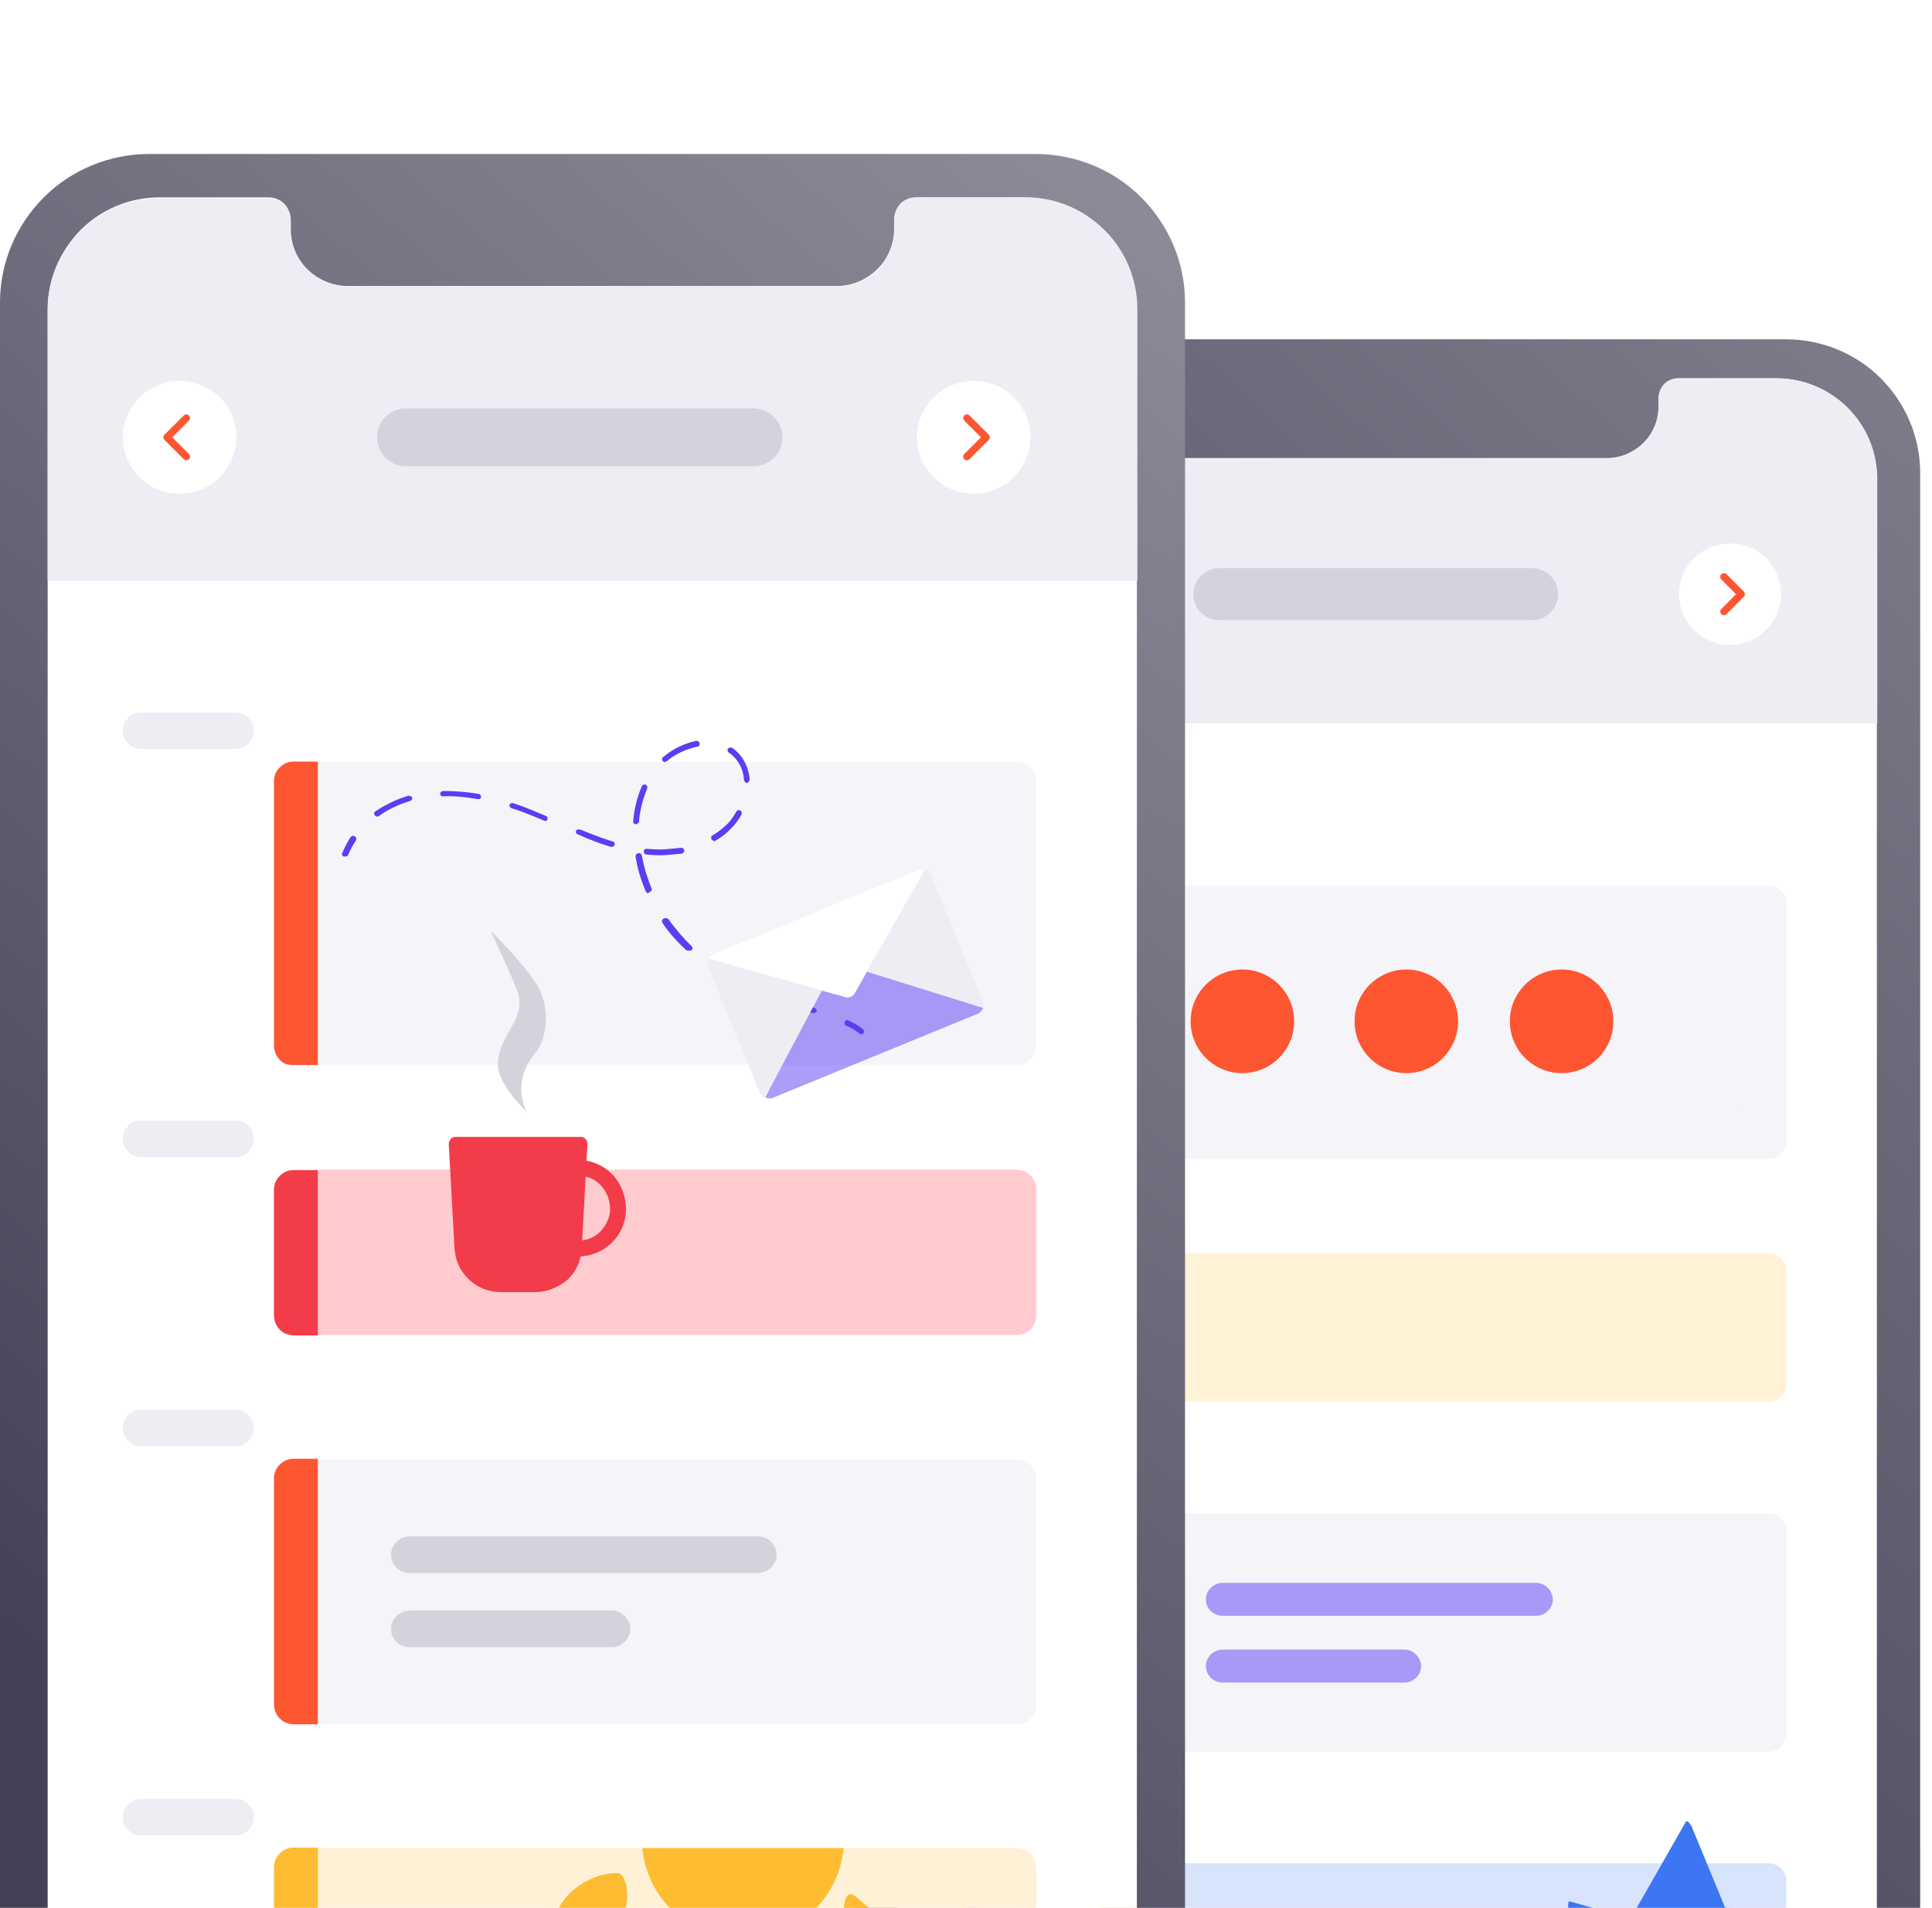 <svg width="241" height="238" viewBox="0 0 241 238" fill="none" xmlns="http://www.w3.org/2000/svg">
<g clip-path="url(#clip0_79_5240)">
<g filter="url(#filter0_dd_79_5240)">
<path d="M218.397 241.032L217.479 237.356C217.479 237.302 217.425 237.194 217.479 237.14C217.479 237.085 217.532 236.977 217.532 236.923C217.586 236.869 217.641 236.815 217.695 236.761C217.749 236.707 217.803 236.707 217.857 236.653C217.911 236.653 218.019 236.653 218.073 236.653C218.127 236.653 218.235 236.707 218.289 236.707C218.343 236.761 218.397 236.815 218.451 236.869C218.505 236.923 218.505 236.977 218.559 237.085L219.207 239.681L221.801 239.032C221.963 238.978 222.071 239.032 222.233 239.086C222.342 239.14 222.45 239.302 222.45 239.41C222.504 239.573 222.449 239.681 222.395 239.843C222.341 239.951 222.234 240.059 222.071 240.113L218.397 241.032Z" fill="#5D3CF2"/>
<path d="M216.399 231.572C216.291 231.572 216.183 231.518 216.129 231.41C216.021 231.356 215.967 231.248 215.967 231.14L214.454 224.976C214.454 224.922 214.4 224.813 214.454 224.759C214.454 224.705 214.508 224.597 214.508 224.543C214.562 224.489 214.616 224.435 214.67 224.381C214.724 224.327 214.778 224.327 214.832 224.273C214.886 224.273 214.994 224.273 215.048 224.273C215.102 224.273 215.21 224.327 215.264 224.327C215.318 224.381 215.372 224.435 215.426 224.489C215.48 224.543 215.481 224.597 215.535 224.705L217.047 230.923C217.047 230.977 217.101 231.085 217.047 231.14C217.047 231.194 216.993 231.302 216.993 231.356C216.939 231.41 216.885 231.464 216.831 231.518C216.777 231.572 216.723 231.572 216.669 231.626C216.507 231.572 216.453 231.572 216.399 231.572ZM213.319 219.19C213.211 219.19 213.103 219.136 213.049 219.082C212.941 219.028 212.887 218.92 212.887 218.812L211.374 212.594C211.374 212.54 211.32 212.432 211.374 212.378C211.374 212.324 211.374 212.216 211.428 212.161C211.482 212.107 211.536 212.053 211.59 211.999C211.644 211.945 211.752 211.891 211.806 211.891C211.914 211.891 211.968 211.891 212.022 211.891C212.076 211.891 212.184 211.945 212.238 211.999C212.292 212.053 212.346 212.107 212.4 212.161C212.454 212.216 212.454 212.324 212.454 212.378L213.968 218.541C214.022 218.704 213.968 218.812 213.914 218.974C213.859 219.082 213.751 219.19 213.589 219.244C213.481 219.19 213.427 219.19 213.319 219.19ZM210.239 206.809C210.131 206.809 210.023 206.754 209.969 206.646C209.861 206.592 209.807 206.484 209.807 206.376L208.294 200.212C208.294 200.158 208.294 200.05 208.294 199.996C208.294 199.942 208.348 199.834 208.348 199.78C208.402 199.726 208.456 199.671 208.51 199.617C208.564 199.563 208.618 199.563 208.672 199.509C208.726 199.509 208.834 199.509 208.888 199.509C208.942 199.509 209.05 199.563 209.105 199.563C209.159 199.617 209.212 199.672 209.267 199.726C209.321 199.78 209.321 199.834 209.375 199.942L210.888 206.16C210.942 206.322 210.887 206.43 210.833 206.592C210.779 206.7 210.671 206.809 210.509 206.863C210.401 206.809 210.347 206.809 210.239 206.809Z" fill="#5D3CF2"/>
<path d="M207.212 194.427C207.104 194.427 206.996 194.373 206.942 194.264C206.834 194.21 206.78 194.102 206.78 193.994L205.861 190.317L209.536 189.398C209.698 189.398 209.806 189.398 209.914 189.506C210.022 189.56 210.076 189.723 210.13 189.831C210.184 189.939 210.13 190.101 210.076 190.209C210.022 190.317 209.914 190.426 209.752 190.48L207.158 191.128L207.806 193.724C207.806 193.778 207.806 193.886 207.806 193.94C207.806 193.994 207.752 194.102 207.698 194.156C207.644 194.21 207.59 194.264 207.536 194.319C207.482 194.373 207.374 194.373 207.32 194.427C207.374 194.427 207.32 194.427 207.212 194.427Z" fill="#5D3CF2"/>
<path d="M138.859 167.987C138.751 167.933 138.697 167.824 138.643 167.716C138.589 167.608 138.589 167.446 138.643 167.338C138.697 167.23 138.805 167.122 138.913 167.067C139.021 167.013 139.129 167.013 139.291 167.013L141.939 167.5L142.425 164.851C142.425 164.689 142.534 164.58 142.642 164.472C142.75 164.364 142.912 164.364 143.074 164.364C143.236 164.418 143.344 164.472 143.452 164.58C143.56 164.689 143.56 164.851 143.56 165.013L142.912 168.69L139.183 168.041C138.967 168.041 138.913 167.987 138.859 167.987Z" fill="#5D3CF2"/>
<path d="M150.423 121.38C150.314 121.326 150.26 121.218 150.206 121.164C150.152 121.056 150.152 120.947 150.152 120.839L150.639 118.19L147.991 117.703C147.883 117.703 147.829 117.649 147.775 117.649C147.721 117.595 147.667 117.541 147.613 117.487C147.559 117.433 147.505 117.379 147.505 117.271C147.505 117.217 147.505 117.109 147.505 117.054C147.505 117 147.559 116.892 147.613 116.838C147.667 116.784 147.721 116.73 147.775 116.676C147.829 116.622 147.883 116.622 147.937 116.568C147.991 116.568 148.099 116.568 148.153 116.568L151.827 117.217L151.179 120.893C151.179 121.056 151.071 121.164 150.963 121.272C150.855 121.38 150.693 121.38 150.53 121.38C150.53 121.434 150.477 121.434 150.423 121.38Z" fill="#5D3CF2"/>
<path d="M143.722 159.065C143.614 159.011 143.56 158.903 143.506 158.849C143.452 158.741 143.452 158.633 143.452 158.525L144.587 152.253C144.587 152.199 144.641 152.091 144.695 152.037C144.749 151.982 144.803 151.929 144.857 151.874C144.911 151.82 145.019 151.82 145.073 151.766C145.127 151.766 145.235 151.766 145.289 151.766C145.451 151.82 145.559 151.874 145.613 151.983C145.721 152.091 145.721 152.253 145.721 152.415L144.587 158.687C144.587 158.741 144.533 158.849 144.533 158.903C144.479 158.957 144.424 159.011 144.37 159.065C144.316 159.12 144.208 159.12 144.154 159.174C144.1 159.174 143.992 159.174 143.938 159.174C143.83 159.174 143.776 159.12 143.722 159.065ZM145.937 146.522C145.829 146.467 145.775 146.359 145.721 146.305C145.667 146.197 145.667 146.089 145.667 145.981L146.802 139.709C146.802 139.655 146.856 139.547 146.856 139.493C146.91 139.439 146.964 139.384 147.018 139.33C147.072 139.276 147.126 139.276 147.18 139.222C147.288 139.222 147.342 139.222 147.396 139.222C147.45 139.222 147.558 139.276 147.612 139.276C147.667 139.33 147.721 139.385 147.775 139.439C147.829 139.493 147.829 139.547 147.883 139.655C147.937 139.763 147.883 139.817 147.883 139.871L146.802 146.143C146.748 146.305 146.694 146.413 146.586 146.522C146.478 146.63 146.316 146.63 146.154 146.63C146.046 146.576 145.991 146.576 145.937 146.522ZM148.153 133.978C148.045 133.924 147.991 133.815 147.937 133.761C147.883 133.653 147.883 133.545 147.883 133.437L149.017 127.165C149.017 127.111 149.072 127.003 149.126 126.949C149.18 126.895 149.234 126.841 149.288 126.786C149.342 126.732 149.45 126.732 149.504 126.678C149.558 126.624 149.666 126.678 149.72 126.678C149.828 126.678 149.882 126.732 149.936 126.732C149.99 126.787 150.044 126.84 150.098 126.895C150.152 126.949 150.152 127.003 150.206 127.111C150.206 127.165 150.206 127.273 150.206 127.327L149.071 133.599C149.017 133.761 148.963 133.869 148.855 133.978C148.747 134.086 148.585 134.086 148.423 134.086C148.261 134.032 148.207 133.978 148.153 133.978Z" fill="#5D3CF2"/>
<path d="M221.64 34.924H124.432C117.516 34.924 111.896 40.547 111.896 47.468V287.263C111.896 294.184 117.516 299.807 124.432 299.807H221.64C228.61 299.807 234.176 294.184 234.176 287.263V47.468C234.176 40.547 228.556 34.924 221.64 34.924Z" fill="white"/>
<path d="M222.774 30.328H123.243C118.813 30.328 114.544 32.112 111.464 35.194C108.33 38.33 106.547 42.547 106.547 46.981V288.29C106.547 292.723 108.33 296.941 111.464 300.077C114.598 303.213 118.813 304.943 123.243 304.943H222.774C227.205 304.943 231.474 303.213 234.608 300.077C237.742 296.941 239.525 292.723 239.525 288.29V46.981C239.525 42.547 237.742 38.33 234.608 35.194C231.474 32.058 227.205 30.328 222.774 30.328ZM234.176 287.533C234.176 290.831 232.879 294.021 230.501 296.4C228.124 298.725 224.936 300.077 221.64 300.077H124.432C121.082 300.077 117.894 298.779 115.571 296.4C113.193 294.075 111.896 290.885 111.896 287.533V47.738C111.896 44.44 113.247 41.25 115.571 38.87C117.894 36.546 121.082 35.194 124.432 35.194H136.698C137.347 35.194 137.995 35.464 138.427 35.897C138.859 36.329 139.13 36.978 139.13 37.627V38.708C139.13 40.438 139.832 42.06 141.021 43.25C142.21 44.44 143.885 45.142 145.614 45.142H200.404C201.269 45.142 202.079 44.98 202.89 44.656C203.646 44.331 204.403 43.845 204.997 43.25C205.592 42.655 206.078 41.952 206.402 41.141C206.726 40.384 206.888 39.519 206.888 38.654V37.627C206.888 36.978 207.158 36.383 207.591 35.897C208.023 35.464 208.672 35.194 209.32 35.194H221.586C224.936 35.194 228.124 36.492 230.447 38.87C232.825 41.196 234.122 44.386 234.122 47.738V287.533H234.176Z" fill="url(#paint0_linear_79_5240)"/>
<path d="M111.896 47.738V78.233H234.176V47.738C234.176 44.44 232.879 41.25 230.501 38.871C228.124 36.546 224.936 35.194 221.64 35.194H209.374C208.726 35.194 208.131 35.465 207.645 35.897C207.213 36.33 206.942 36.979 206.942 37.627V38.709C206.942 39.574 206.78 40.385 206.456 41.196C206.132 41.953 205.646 42.71 205.051 43.305C204.457 43.899 203.754 44.386 202.944 44.71C202.187 45.035 201.323 45.197 200.458 45.197H145.668C143.938 45.197 142.317 44.494 141.075 43.305C139.832 42.115 139.183 40.439 139.183 38.763V37.736C139.183 37.087 138.913 36.492 138.481 36.005C138.049 35.573 137.4 35.302 136.752 35.302H124.432C121.082 35.302 117.948 36.6 115.571 38.979C113.247 41.25 111.896 44.44 111.896 47.738Z" fill="#EFECF3"/>
<path d="M191.11 58.876H152.098C150.314 58.876 148.855 60.336 148.855 62.12C148.855 63.904 150.314 65.364 152.098 65.364H191.11C192.893 65.364 194.352 63.904 194.352 62.12C194.352 60.336 192.893 58.876 191.11 58.876Z" fill="#D5D2DC"/>
<path d="M215.804 68.446C219.317 68.446 222.18 65.58 222.18 62.12C222.18 58.605 219.371 55.794 215.804 55.794C212.292 55.794 209.428 58.66 209.428 62.12C209.482 65.634 212.292 68.446 215.804 68.446Z" fill="white"/>
<path d="M215.046 59.958L217.208 62.12L215.046 64.283" stroke="#FD5631" stroke-width="0.917" stroke-linecap="round" stroke-linejoin="round"/>
<path d="M126.702 68.446C130.214 68.446 133.078 65.58 133.078 62.12C133.078 58.605 130.214 55.794 126.702 55.794C123.19 55.794 120.326 58.66 120.326 62.12C120.326 65.634 123.19 68.446 126.702 68.446Z" fill="white"/>
<path d="M127.458 59.958L125.297 62.12L127.458 64.283" stroke="#5D3CF2" stroke-width="0.917" stroke-linecap="round" stroke-linejoin="round"/>
<path d="M220.614 144.304H139.508C138.266 144.304 137.293 145.278 137.293 146.521V160.633C137.293 161.877 138.32 162.85 139.508 162.85H220.614C221.856 162.85 222.829 161.877 222.829 160.633V146.521C222.829 145.332 221.856 144.304 220.614 144.304Z" fill="#FFF2D6"/>
<path d="M132.97 138.789H122.379C121.244 138.789 120.326 139.709 120.326 140.844C120.326 141.979 121.244 142.899 122.379 142.899H132.97C134.104 142.899 135.023 141.979 135.023 140.844C135.023 139.709 134.104 138.789 132.97 138.789Z" fill="#EFECF3"/>
<path d="M139.508 162.906H142.21V144.36H139.508C138.914 144.36 138.374 144.576 137.941 145.009C137.509 145.441 137.293 145.982 137.293 146.577V160.635C137.293 160.905 137.347 161.23 137.455 161.5C137.563 161.77 137.725 162.041 137.941 162.257C138.158 162.473 138.374 162.635 138.698 162.743C138.914 162.798 139.238 162.906 139.508 162.906Z" fill="#F23C49"/>
<path opacity="0.2" d="M220.614 220.433H139.508C138.266 220.433 137.293 221.406 137.293 222.65V236.762C137.293 238.005 138.32 238.978 139.508 238.978H220.614C221.856 238.978 222.829 238.005 222.829 236.762V222.65C222.829 221.46 221.856 220.433 220.614 220.433Z" fill="#3C76F2"/>
<path d="M132.97 214.918H122.379C121.244 214.918 120.326 215.838 120.326 216.973C120.326 218.109 121.244 219.028 122.379 219.028H132.97C134.104 219.028 135.023 218.109 135.023 216.973C135.023 215.838 134.104 214.918 132.97 214.918Z" fill="#EFECF3"/>
<path d="M139.508 238.978H142.21V220.379H139.508C138.914 220.379 138.374 220.595 137.941 221.027C137.509 221.46 137.293 222.001 137.293 222.595V236.707C137.293 237.032 137.347 237.302 137.455 237.573C137.563 237.843 137.725 238.113 137.941 238.329C138.158 238.546 138.374 238.708 138.698 238.816C138.914 238.924 139.184 238.978 139.508 238.978Z" fill="#FDBC31"/>
<path d="M220.614 98.508H139.508C138.266 98.508 137.293 99.481 137.293 100.725V130.355C137.293 131.598 138.32 132.571 139.508 132.571H220.614C221.856 132.571 222.829 131.598 222.829 130.355V100.725C222.829 99.481 221.856 98.508 220.614 98.508Z" fill="#F5F4F8"/>
<path d="M132.97 92.993H122.379C121.244 92.993 120.326 93.912 120.326 95.047C120.326 96.183 121.244 97.102 122.379 97.102H132.97C134.104 97.102 135.023 96.183 135.023 95.047C135.023 93.912 134.104 92.993 132.97 92.993Z" fill="#EFECF3"/>
<path d="M139.508 132.571H142.21V98.508H139.508C138.914 98.508 138.374 98.724 137.941 99.157C137.509 99.59 137.293 100.13 137.293 100.725V130.355C137.293 130.625 137.347 130.949 137.455 131.22C137.563 131.49 137.725 131.76 137.941 131.977C138.158 132.193 138.374 132.355 138.644 132.463C138.914 132.517 139.238 132.571 139.508 132.571Z" fill="#FD5631"/>
<path d="M132.97 171.23H122.379C121.244 171.23 120.326 172.149 120.326 173.285C120.326 174.42 121.244 175.339 122.379 175.339H132.97C134.104 175.339 135.023 174.42 135.023 173.285C135.023 172.203 134.104 171.23 132.97 171.23Z" fill="#EFECF3"/>
<path d="M220.614 176.801H139.508C138.266 176.801 137.293 177.774 137.293 179.017V204.322C137.293 205.565 138.32 206.538 139.508 206.538H220.614C221.856 206.538 222.829 205.565 222.829 204.322V179.017C222.829 177.774 221.856 176.801 220.614 176.801Z" fill="#F5F4F8"/>
<path d="M139.508 206.538H142.21V176.746H139.508C138.914 176.746 138.374 176.963 137.941 177.395C137.509 177.828 137.293 178.368 137.293 178.963V204.267C137.293 204.538 137.347 204.862 137.455 205.132C137.563 205.403 137.725 205.673 137.941 205.889C138.158 206.106 138.374 206.268 138.698 206.376C138.914 206.484 139.238 206.538 139.508 206.538Z" fill="#FD5631"/>
<path d="M145.235 109.159C145.181 109.159 145.126 109.159 145.126 109.159C145.072 109.159 145.019 109.105 145.019 109.105C144.964 109.051 144.964 109.051 144.964 108.997C144.964 108.943 144.91 108.889 144.91 108.889C144.91 108.835 144.91 108.781 144.964 108.781C145.181 108.186 145.505 107.591 145.883 106.997C145.937 106.943 145.991 106.889 146.099 106.834C146.207 106.834 146.261 106.834 146.369 106.888C146.423 106.943 146.477 106.997 146.531 107.105C146.531 107.213 146.531 107.267 146.477 107.375C146.153 107.862 145.829 108.457 145.613 108.997C145.613 109.051 145.559 109.105 145.505 109.105C145.397 109.159 145.343 109.159 145.235 109.159Z" fill="#5D3CF2"/>
<path d="M208.433 228.734L195.735 225.165C195.681 225.219 195.681 225.273 195.681 225.273C195.573 225.544 195.573 225.868 195.681 226.139L201.409 240.088C201.517 240.359 201.733 240.629 202.003 240.737L208.433 228.734Z" fill="#3C76F2"/>
<path d="M216.722 126.409C216.668 126.463 216.615 126.516 216.561 126.57C216.669 126.57 216.722 126.463 216.722 126.409Z" fill="#EFECF3"/>
<path d="M210.347 215.162L203.809 226.624L216.831 230.679C216.831 230.733 216.777 230.841 216.723 230.896C216.831 230.733 216.885 230.517 216.885 230.355C216.885 230.139 216.885 229.976 216.777 229.814L211.05 215.919C210.995 215.756 210.887 215.594 210.779 215.486C210.725 215.324 210.509 215.216 210.347 215.162Z" fill="#3C76F2"/>
<path d="M210.454 110.674L210.346 110.62L210.454 110.674Z" fill="#EFECF3"/>
<path d="M191.597 185.45H152.53C151.396 185.45 150.423 186.369 150.423 187.505C150.423 188.64 151.342 189.559 152.53 189.559H191.597C192.732 189.559 193.705 188.64 193.705 187.505C193.651 186.369 192.732 185.45 191.597 185.45Z" fill="#A998F5"/>
<path d="M175.171 193.778H152.53C151.396 193.778 150.423 194.697 150.423 195.833C150.423 196.968 151.342 197.887 152.53 197.887H175.171C176.305 197.887 177.278 196.968 177.278 195.833C177.224 194.697 176.305 193.778 175.171 193.778Z" fill="#A998F5"/>
<ellipse cx="194.798" cy="115.404" rx="6.457" ry="6.462" fill="#FD5631"/>
<ellipse cx="175.426" cy="115.404" rx="6.457" ry="6.462" fill="#FD5631"/>
<ellipse cx="154.977" cy="115.404" rx="6.457" ry="6.462" fill="#FD5631"/>
</g>
<g filter="url(#filter1_dd_79_5240)">
<path d="M124.335 241.437L123.314 237.349C123.314 237.289 123.254 237.169 123.314 237.109C123.314 237.049 123.374 236.929 123.374 236.869C123.434 236.809 123.494 236.749 123.554 236.688C123.614 236.628 123.674 236.628 123.734 236.568C123.795 236.568 123.915 236.568 123.975 236.568C124.035 236.568 124.155 236.628 124.215 236.628C124.275 236.688 124.335 236.749 124.395 236.809C124.455 236.869 124.455 236.929 124.516 237.049L125.236 239.934L128.119 239.213C128.3 239.153 128.42 239.213 128.6 239.273C128.72 239.333 128.84 239.513 128.84 239.633C128.9 239.814 128.84 239.934 128.78 240.114C128.72 240.235 128.6 240.355 128.42 240.415L124.335 241.437Z" fill="#5D3CF2"/>
<path d="M122.114 230.919C121.994 230.919 121.873 230.859 121.813 230.739C121.693 230.679 121.633 230.558 121.633 230.438L119.951 223.586C119.951 223.526 119.891 223.406 119.951 223.346C119.951 223.286 120.011 223.166 120.011 223.106C120.071 223.045 120.131 222.985 120.191 222.925C120.251 222.865 120.311 222.865 120.372 222.805C120.432 222.805 120.552 222.805 120.612 222.805C120.672 222.805 120.792 222.865 120.852 222.865C120.912 222.925 120.972 222.985 121.032 223.045C121.092 223.105 121.092 223.166 121.153 223.286L122.834 230.198C122.834 230.258 122.894 230.378 122.834 230.438C122.834 230.498 122.774 230.619 122.774 230.679C122.714 230.739 122.654 230.799 122.594 230.859C122.534 230.919 122.474 230.919 122.414 230.979C122.234 230.919 122.174 230.919 122.114 230.919ZM118.69 217.155C118.57 217.155 118.45 217.095 118.389 217.035C118.269 216.975 118.209 216.855 118.209 216.734L116.527 209.822C116.527 209.762 116.467 209.642 116.527 209.582C116.527 209.522 116.527 209.402 116.587 209.342C116.648 209.282 116.708 209.222 116.768 209.161C116.828 209.101 116.948 209.041 117.008 209.041C117.128 209.041 117.188 209.041 117.248 209.041C117.308 209.041 117.428 209.101 117.488 209.161C117.549 209.222 117.608 209.282 117.669 209.342C117.729 209.402 117.729 209.522 117.729 209.582L119.411 216.434C119.471 216.614 119.411 216.734 119.351 216.915C119.291 217.035 119.17 217.155 118.99 217.215C118.87 217.155 118.81 217.155 118.69 217.155ZM115.266 203.391C115.146 203.391 115.026 203.331 114.966 203.211C114.845 203.151 114.786 203.031 114.786 202.911L113.104 196.059C113.104 195.999 113.104 195.878 113.104 195.818C113.104 195.758 113.164 195.638 113.164 195.578C113.224 195.518 113.284 195.458 113.344 195.398C113.404 195.337 113.464 195.337 113.524 195.277C113.584 195.277 113.704 195.277 113.764 195.277C113.824 195.277 113.945 195.338 114.005 195.338C114.065 195.398 114.125 195.458 114.185 195.518C114.245 195.578 114.245 195.638 114.305 195.758L115.987 202.67C116.047 202.85 115.987 202.971 115.927 203.151C115.867 203.271 115.746 203.391 115.566 203.452C115.446 203.391 115.386 203.391 115.266 203.391Z" fill="#5D3CF2"/>
<path d="M111.902 189.628C111.782 189.628 111.662 189.568 111.602 189.447C111.482 189.387 111.421 189.267 111.421 189.147L110.4 185.06L114.485 184.038C114.665 184.038 114.785 184.038 114.905 184.158C115.025 184.218 115.085 184.399 115.146 184.519C115.206 184.639 115.145 184.819 115.085 184.94C115.025 185.06 114.905 185.18 114.725 185.24L111.842 185.961L112.563 188.846C112.563 188.906 112.563 189.027 112.563 189.087C112.563 189.147 112.503 189.267 112.443 189.327C112.383 189.387 112.322 189.447 112.262 189.508C112.202 189.568 112.082 189.568 112.022 189.628C112.082 189.628 112.022 189.628 111.902 189.628Z" fill="#5D3CF2"/>
<path d="M35.919 160.236C35.799 160.176 35.739 160.056 35.679 159.936C35.618 159.816 35.618 159.635 35.679 159.515C35.739 159.395 35.859 159.275 35.979 159.215C36.099 159.155 36.219 159.155 36.4 159.155L39.343 159.696L39.883 156.75C39.883 156.57 40.004 156.45 40.124 156.33C40.244 156.209 40.424 156.209 40.604 156.209C40.784 156.27 40.904 156.33 41.025 156.45C41.145 156.57 41.145 156.75 41.145 156.931L40.424 161.018L36.279 160.297C36.039 160.297 35.979 160.236 35.919 160.236Z" fill="#5D3CF2"/>
<path d="M48.773 108.428C48.653 108.367 48.593 108.247 48.533 108.187C48.473 108.067 48.473 107.947 48.473 107.827L49.013 104.881L46.07 104.34C45.95 104.34 45.89 104.28 45.83 104.28C45.77 104.22 45.71 104.16 45.65 104.1C45.589 104.04 45.529 103.98 45.529 103.86C45.529 103.8 45.529 103.679 45.529 103.619C45.529 103.559 45.589 103.439 45.65 103.379C45.71 103.319 45.77 103.259 45.83 103.199C45.89 103.138 45.95 103.138 46.01 103.078C46.07 103.078 46.19 103.078 46.25 103.078L50.335 103.8L49.614 107.887C49.614 108.067 49.494 108.187 49.374 108.307C49.254 108.428 49.073 108.428 48.893 108.428C48.893 108.488 48.833 108.488 48.773 108.428Z" fill="#5D3CF2"/>
<path d="M41.325 150.319C41.205 150.259 41.145 150.139 41.085 150.079C41.025 149.959 41.025 149.838 41.025 149.718L42.286 142.746C42.286 142.686 42.346 142.566 42.406 142.506C42.466 142.446 42.526 142.386 42.587 142.326C42.647 142.265 42.767 142.265 42.827 142.205C42.887 142.205 43.007 142.205 43.067 142.205C43.247 142.265 43.367 142.325 43.428 142.446C43.548 142.566 43.548 142.746 43.548 142.927L42.286 149.899C42.286 149.959 42.226 150.079 42.226 150.139C42.166 150.199 42.106 150.259 42.046 150.319C41.986 150.379 41.866 150.379 41.806 150.44C41.746 150.44 41.626 150.44 41.566 150.44C41.445 150.44 41.385 150.379 41.325 150.319ZM43.788 136.375C43.668 136.315 43.608 136.195 43.548 136.135C43.487 136.015 43.487 135.894 43.487 135.774L44.749 128.802C44.749 128.742 44.809 128.622 44.809 128.562C44.869 128.502 44.929 128.441 44.989 128.381C45.049 128.321 45.109 128.321 45.169 128.261C45.29 128.261 45.35 128.261 45.41 128.261C45.47 128.261 45.59 128.321 45.65 128.321C45.71 128.381 45.77 128.441 45.83 128.502C45.89 128.562 45.89 128.622 45.95 128.742C46.01 128.862 45.95 128.922 45.95 128.982L44.749 135.954C44.689 136.135 44.629 136.255 44.509 136.375C44.389 136.495 44.209 136.495 44.028 136.495C43.908 136.435 43.848 136.435 43.788 136.375ZM46.251 122.431C46.13 122.371 46.07 122.251 46.01 122.191C45.95 122.07 45.95 121.95 45.95 121.83L47.212 114.858C47.212 114.798 47.272 114.678 47.332 114.618C47.392 114.557 47.452 114.497 47.512 114.437C47.572 114.377 47.692 114.377 47.752 114.317C47.812 114.257 47.932 114.317 47.992 114.317C48.112 114.317 48.173 114.377 48.233 114.377C48.293 114.437 48.353 114.497 48.413 114.557C48.473 114.617 48.473 114.678 48.533 114.798C48.533 114.858 48.533 114.978 48.533 115.038L47.272 122.01C47.212 122.191 47.152 122.311 47.032 122.431C46.911 122.551 46.731 122.551 46.551 122.551C46.371 122.491 46.311 122.431 46.251 122.431Z" fill="#5D3CF2"/>
<path d="M127.94 12.322H19.882C12.194 12.322 5.947 18.573 5.947 26.266V292.828C5.947 300.521 12.194 306.772 19.882 306.772H127.94C135.688 306.772 141.875 300.521 141.875 292.828V26.266C141.875 18.573 135.628 12.322 127.94 12.322Z" fill="white"/>
<path d="M129.201 7.212H18.56C13.635 7.212 8.89 9.196 5.466 12.621C1.982 16.108 0 20.796 0 25.724V293.968C0 298.897 1.982 303.585 5.466 307.071C8.95 310.557 13.635 312.48 18.56 312.48H129.201C134.126 312.48 138.871 310.557 142.355 307.071C145.839 303.585 147.821 298.897 147.821 293.968V25.724C147.821 20.796 145.839 16.108 142.355 12.621C138.871 9.135 134.126 7.212 129.201 7.212ZM141.875 293.127C141.875 296.793 140.433 300.339 137.79 302.984C135.147 305.568 131.603 307.071 127.939 307.071H19.882C16.158 307.071 12.614 305.628 10.031 302.984C7.388 300.399 5.946 296.853 5.946 293.127V26.566C5.946 22.899 7.448 19.353 10.031 16.709C12.614 14.124 16.158 12.621 19.882 12.621H33.517C34.237 12.621 34.958 12.922 35.439 13.403C35.919 13.884 36.22 14.605 36.22 15.326V16.528C36.22 18.452 37.001 20.255 38.322 21.577C39.643 22.899 41.505 23.681 43.428 23.681H104.334C105.295 23.681 106.196 23.5 107.097 23.14C107.938 22.779 108.779 22.238 109.439 21.577C110.1 20.916 110.641 20.134 111.001 19.233C111.362 18.392 111.542 17.43 111.542 16.468V15.326C111.542 14.605 111.842 13.944 112.322 13.403C112.803 12.922 113.524 12.621 114.245 12.621H127.879C131.603 12.621 135.148 14.064 137.73 16.709C140.373 19.293 141.815 22.839 141.815 26.566V293.127H141.875Z" fill="url(#paint1_linear_79_5240)"/>
<path d="M5.947 26.566V60.465H141.875V26.566C141.875 22.9 140.433 19.354 137.791 16.709C135.148 14.125 131.604 12.622 127.94 12.622H114.305C113.584 12.622 112.924 12.923 112.383 13.403C111.902 13.884 111.602 14.605 111.602 15.327V16.529C111.602 17.491 111.422 18.392 111.061 19.294C110.701 20.135 110.161 20.977 109.5 21.638C108.839 22.299 108.058 22.84 107.157 23.2C106.316 23.561 105.355 23.741 104.394 23.741H43.488C41.566 23.741 39.764 22.96 38.382 21.638C37.001 20.315 36.28 18.452 36.28 16.589V15.447C36.28 14.726 35.98 14.065 35.499 13.524C35.019 13.043 34.298 12.742 33.577 12.742H19.882C16.158 12.742 12.674 14.185 10.031 16.829C7.449 19.354 5.947 22.9 5.947 26.566Z" fill="#EFECF3"/>
<path d="M94.002 38.947H50.635C48.653 38.947 47.031 40.57 47.031 42.554C47.031 44.537 48.653 46.16 50.635 46.16H94.002C95.984 46.16 97.606 44.537 97.606 42.554C97.606 40.57 95.984 38.947 94.002 38.947Z" fill="#D5D2DC"/>
<path d="M121.453 49.585C125.357 49.585 128.54 46.4 128.54 42.553C128.54 38.646 125.417 35.521 121.453 35.521C117.549 35.521 114.365 38.706 114.365 42.553C114.425 46.46 117.549 49.585 121.453 49.585Z" fill="white"/>
<path d="M120.611 40.149L123.013 42.554L120.611 44.958" stroke="#FD5631" stroke-width="0.917" stroke-linecap="round" stroke-linejoin="round"/>
<path d="M22.405 49.585C26.309 49.585 29.492 46.4 29.492 42.553C29.492 38.646 26.309 35.521 22.405 35.521C18.5 35.521 15.317 38.706 15.317 42.553C15.317 46.46 18.5 49.585 22.405 49.585Z" fill="white"/>
<path d="M23.245 40.149L20.843 42.554L23.245 44.958" stroke="#FD5631" stroke-width="0.917" stroke-linecap="round" stroke-linejoin="round"/>
<path d="M126.799 133.912H36.641C35.259 133.912 34.178 134.994 34.178 136.376V152.063C34.178 153.446 35.319 154.527 36.641 154.527H126.799C128.181 154.527 129.262 153.446 129.262 152.063V136.376C129.262 135.054 128.181 133.912 126.799 133.912Z" fill="#FFCBCE"/>
<path d="M29.372 127.78H17.599C16.338 127.78 15.317 128.802 15.317 130.064C15.317 131.326 16.338 132.348 17.599 132.348H29.372C30.634 132.348 31.655 131.326 31.655 130.064C31.655 128.802 30.634 127.78 29.372 127.78Z" fill="#EFECF3"/>
<path d="M36.641 154.589H39.644V133.973H36.641C35.98 133.973 35.38 134.213 34.899 134.694C34.419 135.175 34.178 135.776 34.178 136.437V152.064C34.178 152.365 34.238 152.725 34.358 153.026C34.479 153.326 34.659 153.627 34.899 153.867C35.139 154.108 35.38 154.288 35.74 154.408C35.98 154.468 36.341 154.589 36.641 154.589Z" fill="#F23C49"/>
<path d="M126.799 218.537H36.641C35.259 218.537 34.178 219.619 34.178 221.002V236.689C34.178 238.071 35.319 239.153 36.641 239.153H126.799C128.181 239.153 129.262 238.071 129.262 236.689V221.002C129.262 219.679 128.181 218.537 126.799 218.537Z" fill="#FDBC31" fill-opacity="0.2"/>
<path d="M29.372 212.408H17.599C16.338 212.408 15.317 213.43 15.317 214.692C15.317 215.954 16.338 216.976 17.599 216.976H29.372C30.634 216.976 31.655 215.954 31.655 214.692C31.655 213.43 30.634 212.408 29.372 212.408Z" fill="#EFECF3"/>
<path d="M36.641 239.153H39.644V218.477H36.641C35.98 218.477 35.38 218.718 34.899 219.199C34.419 219.679 34.178 220.28 34.178 220.941V236.629C34.178 236.989 34.238 237.29 34.358 237.59C34.479 237.891 34.659 238.191 34.899 238.432C35.139 238.672 35.38 238.852 35.74 238.973C35.98 239.093 36.281 239.153 36.641 239.153Z" fill="#FDBC31"/>
<path d="M126.799 83.003H36.641C35.259 83.003 34.178 84.085 34.178 85.467V118.404C34.178 119.787 35.319 120.868 36.641 120.868H126.799C128.181 120.868 129.262 119.787 129.262 118.404V85.467C129.262 84.085 128.181 83.003 126.799 83.003Z" fill="#F5F4F8"/>
<path d="M29.372 76.873H17.599C16.338 76.873 15.317 77.894 15.317 79.156C15.317 80.419 16.338 81.441 17.599 81.441H29.372C30.634 81.441 31.655 80.419 31.655 79.156C31.655 77.894 30.634 76.873 29.372 76.873Z" fill="#EFECF3"/>
<path d="M36.641 120.868H39.644V83.003H36.641C35.98 83.003 35.38 83.243 34.899 83.724C34.419 84.205 34.178 84.806 34.178 85.467V118.404C34.178 118.705 34.238 119.065 34.358 119.366C34.479 119.666 34.659 119.967 34.899 120.207C35.139 120.448 35.38 120.628 35.68 120.748C35.98 120.808 36.341 120.868 36.641 120.868Z" fill="#FD5631"/>
<path d="M29.372 163.843H17.599C16.338 163.843 15.317 164.864 15.317 166.127C15.317 167.389 16.338 168.411 17.599 168.411H29.372C30.634 168.411 31.655 167.389 31.655 166.127C31.655 164.924 30.634 163.843 29.372 163.843Z" fill="#EFECF3"/>
<path d="M126.799 170.034H36.641C35.259 170.034 34.178 171.116 34.178 172.499V200.627C34.178 202.01 35.319 203.092 36.641 203.092H126.799C128.181 203.092 129.262 202.01 129.262 200.627V172.499C129.262 171.116 128.181 170.034 126.799 170.034Z" fill="#F5F4F8"/>
<path d="M36.641 203.091H39.644V169.974H36.641C35.98 169.974 35.38 170.215 34.899 170.695C34.419 171.176 34.178 171.777 34.178 172.438V200.567C34.178 200.868 34.238 201.228 34.358 201.529C34.479 201.829 34.659 202.13 34.899 202.37C35.139 202.611 35.38 202.791 35.74 202.911C35.98 203.031 36.341 203.091 36.641 203.091Z" fill="#FD5631"/>
<path d="M43.006 94.844C42.946 94.844 42.886 94.844 42.886 94.844C42.825 94.844 42.766 94.783 42.766 94.783C42.706 94.723 42.705 94.723 42.705 94.663C42.705 94.603 42.645 94.543 42.645 94.543C42.645 94.483 42.645 94.423 42.705 94.423C42.946 93.761 43.306 93.1 43.727 92.439C43.787 92.379 43.847 92.319 43.967 92.259C44.087 92.259 44.147 92.259 44.267 92.319C44.327 92.379 44.387 92.439 44.447 92.56C44.447 92.68 44.447 92.74 44.387 92.86C44.027 93.401 43.667 94.062 43.426 94.663C43.426 94.723 43.366 94.783 43.306 94.783C43.186 94.844 43.126 94.844 43.006 94.844Z" fill="#5D3CF2"/>
<path d="M101.45 114.377C101.39 114.377 101.33 114.377 101.33 114.377L100.85 114.197C99.648 113.776 98.447 113.356 97.186 112.935C97.126 112.875 97.005 112.815 97.005 112.755C96.945 112.694 96.945 112.574 97.005 112.454C97.005 112.334 97.126 112.274 97.186 112.274C97.246 112.214 97.366 112.214 97.426 112.274C98.687 112.755 99.889 113.115 101.09 113.536L101.571 113.716C101.631 113.716 101.631 113.776 101.691 113.776C101.751 113.837 101.751 113.836 101.811 113.897C101.811 113.957 101.871 114.017 101.871 114.017C101.871 114.077 101.871 114.137 101.871 114.137C101.871 114.197 101.811 114.257 101.751 114.317C101.57 114.377 101.51 114.377 101.45 114.377ZM93.282 111.312C93.222 111.312 93.161 111.312 93.101 111.312C91.78 110.711 90.458 109.99 89.197 109.208C89.137 109.208 89.137 109.148 89.077 109.088C89.077 109.028 89.017 109.028 89.017 108.968C89.017 108.908 89.017 108.848 89.017 108.848C89.017 108.788 89.077 108.728 89.077 108.728C89.137 108.667 89.197 108.607 89.317 108.547C89.437 108.547 89.497 108.547 89.618 108.607C90.819 109.389 92.08 110.11 93.401 110.711C93.522 110.771 93.582 110.831 93.582 110.891C93.642 110.952 93.642 111.072 93.582 111.192C93.522 111.252 93.522 111.312 93.462 111.312C93.402 111.312 93.282 111.312 93.282 111.312ZM85.893 106.564C85.833 106.564 85.773 106.564 85.713 106.564C85.653 106.564 85.653 106.504 85.593 106.504C84.452 105.482 83.491 104.4 82.65 103.138C82.59 103.078 82.59 103.078 82.59 103.018C82.59 102.958 82.59 102.897 82.59 102.837C82.59 102.777 82.59 102.717 82.65 102.717C82.65 102.657 82.71 102.657 82.77 102.597C82.83 102.537 82.89 102.537 82.95 102.537C83.01 102.537 83.07 102.537 83.13 102.537C83.19 102.537 83.251 102.597 83.311 102.597C83.371 102.657 83.371 102.657 83.431 102.717C84.272 103.919 85.233 105.001 86.254 106.023C86.314 106.083 86.374 106.143 86.374 106.203C86.374 106.263 86.374 106.323 86.374 106.384C86.314 106.444 86.314 106.504 86.254 106.564C86.013 106.564 85.953 106.564 85.893 106.564ZM80.848 99.412C80.788 99.412 80.728 99.412 80.668 99.352C80.608 99.291 80.548 99.231 80.548 99.171C79.947 97.789 79.526 96.346 79.286 94.904C79.286 94.784 79.286 94.723 79.346 94.603C79.406 94.543 79.466 94.483 79.587 94.423C79.647 94.423 79.707 94.423 79.767 94.423C79.827 94.423 79.887 94.483 79.887 94.483C79.947 94.483 79.947 94.543 80.007 94.603C80.007 94.663 80.067 94.663 80.067 94.723C80.307 96.106 80.728 97.488 81.269 98.81C81.269 98.871 81.328 98.931 81.328 98.931C81.328 98.931 81.329 99.051 81.269 99.051C81.269 99.111 81.208 99.111 81.208 99.171C81.208 99.231 81.148 99.231 81.088 99.231L80.848 99.412ZM83.07 94.663C82.23 94.723 81.449 94.663 80.608 94.603C80.548 94.603 80.487 94.603 80.487 94.543C80.427 94.543 80.428 94.483 80.368 94.423C80.307 94.363 80.307 94.243 80.307 94.183C80.307 94.062 80.367 94.002 80.427 93.942C80.487 93.882 80.608 93.882 80.668 93.882C81.449 93.942 82.23 94.002 83.01 93.942C83.671 93.882 84.272 93.822 84.932 93.762C84.992 93.762 85.052 93.762 85.052 93.762C85.113 93.762 85.173 93.762 85.173 93.822C85.233 93.822 85.233 93.882 85.293 93.942C85.293 94.002 85.353 94.002 85.353 94.062C85.353 94.122 85.353 94.183 85.353 94.183C85.353 94.243 85.293 94.303 85.293 94.303C85.233 94.363 85.233 94.363 85.173 94.423C85.113 94.423 85.113 94.483 85.052 94.483C84.392 94.543 83.731 94.603 83.07 94.663ZM76.343 93.642C76.283 93.642 76.223 93.642 76.223 93.642C74.781 93.221 73.4 92.68 72.078 92.079C72.018 92.079 71.958 92.019 71.958 92.019C71.898 91.959 71.898 91.959 71.838 91.898C71.838 91.838 71.838 91.778 71.838 91.778C71.838 91.718 71.838 91.658 71.838 91.658C71.838 91.598 71.898 91.598 71.958 91.538C71.958 91.478 72.018 91.478 72.078 91.478C72.138 91.478 72.198 91.478 72.198 91.478C72.259 91.478 72.319 91.478 72.379 91.478C74 92.139 75.262 92.62 76.463 92.98C76.523 92.98 76.583 93.04 76.583 93.04C76.643 93.04 76.643 93.101 76.643 93.161C76.703 93.221 76.704 93.221 76.704 93.281C76.704 93.341 76.703 93.401 76.643 93.401C76.643 93.461 76.583 93.521 76.523 93.581C76.463 93.641 76.403 93.642 76.343 93.642ZM89.137 92.92C89.077 92.92 89.017 92.92 88.957 92.86C88.897 92.8 88.837 92.8 88.777 92.74C88.717 92.68 88.717 92.56 88.717 92.439C88.717 92.319 88.776 92.259 88.897 92.199C89.557 91.838 90.098 91.358 90.699 90.817C91.179 90.336 91.54 89.795 91.84 89.254C91.9 89.194 91.96 89.134 92.02 89.074C92.14 89.074 92.2 89.074 92.32 89.074C92.381 89.134 92.501 89.194 92.501 89.314C92.561 89.434 92.501 89.494 92.501 89.615C92.14 90.276 91.72 90.817 91.179 91.358C90.639 91.959 89.978 92.439 89.257 92.86C89.257 92.92 89.197 92.92 89.137 92.92ZM79.286 90.817C79.226 90.817 79.166 90.817 79.166 90.757C79.106 90.757 79.046 90.696 79.046 90.696C78.986 90.636 78.986 90.636 78.986 90.576C78.986 90.516 78.986 90.456 78.986 90.456C79.106 88.953 79.466 87.451 80.067 86.068C80.127 86.008 80.187 85.888 80.247 85.888C80.307 85.888 80.427 85.828 80.548 85.888C80.608 85.948 80.728 86.008 80.728 86.068C80.788 86.189 80.728 86.249 80.728 86.369C80.187 87.691 79.827 89.074 79.707 90.456C79.707 90.576 79.707 90.636 79.587 90.696C79.526 90.757 79.406 90.817 79.286 90.817ZM68.114 90.396H67.934L66.492 89.795C65.591 89.434 64.69 89.074 63.849 88.833C63.789 88.833 63.789 88.773 63.729 88.773C63.669 88.713 63.669 88.713 63.609 88.653C63.609 88.593 63.549 88.593 63.549 88.533C63.549 88.473 63.549 88.412 63.549 88.412C63.549 88.352 63.609 88.352 63.609 88.292C63.609 88.232 63.669 88.232 63.729 88.232C63.789 88.232 63.789 88.172 63.849 88.172C63.91 88.172 63.969 88.172 63.969 88.172C64.87 88.473 65.711 88.773 66.672 89.194L68.114 89.795C68.174 89.795 68.174 89.855 68.234 89.855C68.234 89.915 68.294 89.915 68.294 89.975C68.294 90.035 68.294 90.095 68.294 90.095V90.216C68.234 90.276 68.234 90.336 68.174 90.336C68.294 90.336 68.234 90.396 68.114 90.396ZM47.031 89.855C46.971 89.855 46.851 89.855 46.851 89.795C46.791 89.735 46.731 89.675 46.671 89.615C46.671 89.554 46.671 89.434 46.671 89.374C46.731 89.314 46.731 89.254 46.851 89.194C48.112 88.352 49.494 87.691 50.935 87.27C50.995 87.27 51.055 87.27 51.055 87.27C51.115 87.27 51.176 87.271 51.236 87.331C51.296 87.331 51.296 87.391 51.356 87.391C51.356 87.451 51.416 87.451 51.416 87.511C51.416 87.571 51.476 87.631 51.416 87.631C51.416 87.691 51.416 87.751 51.356 87.751C51.356 87.811 51.296 87.811 51.236 87.871C51.176 87.932 51.176 87.932 51.115 87.932C49.734 88.352 48.413 88.953 47.271 89.795C47.271 89.855 47.151 89.855 47.031 89.855ZM59.765 87.691H59.645C58.203 87.451 56.762 87.271 55.32 87.331C55.26 87.331 55.2 87.331 55.14 87.331C55.08 87.331 55.08 87.27 55.02 87.27C54.96 87.21 54.96 87.21 54.96 87.15C54.96 87.09 54.9 87.09 54.9 87.03C54.9 86.91 54.96 86.85 55.02 86.79C55.08 86.73 55.2 86.669 55.26 86.669C56.762 86.669 58.263 86.79 59.705 87.03C59.765 87.03 59.825 87.03 59.825 87.09C59.885 87.09 59.885 87.15 59.945 87.21C60.005 87.27 60.005 87.271 60.005 87.331C60.005 87.391 60.005 87.451 60.005 87.451C60.005 87.511 59.945 87.571 59.885 87.631C59.945 87.631 59.885 87.691 59.765 87.691ZM93.161 85.648C93.041 85.648 92.981 85.648 92.921 85.528C92.861 85.467 92.801 85.347 92.801 85.287C92.741 84.145 92.26 83.063 91.419 82.282C91.239 82.102 91.059 81.981 90.879 81.861C90.819 81.801 90.759 81.741 90.759 81.621C90.759 81.561 90.759 81.44 90.819 81.38C90.879 81.32 90.939 81.26 91.059 81.26C91.119 81.26 91.239 81.26 91.299 81.26C91.54 81.44 91.72 81.561 91.9 81.741C92.861 82.642 93.402 83.905 93.522 85.227C93.522 85.347 93.462 85.407 93.401 85.467C93.401 85.588 93.281 85.648 93.161 85.648ZM82.95 83.063C82.89 83.063 82.83 83.063 82.77 83.003C82.71 83.003 82.65 82.943 82.65 82.883C82.59 82.823 82.59 82.823 82.59 82.763C82.59 82.703 82.59 82.642 82.59 82.642C82.59 82.582 82.59 82.522 82.65 82.522C82.65 82.462 82.71 82.462 82.77 82.402C83.911 81.44 85.353 80.719 86.855 80.419C86.975 80.419 87.035 80.419 87.095 80.479C87.215 80.539 87.215 80.599 87.275 80.719C87.275 80.839 87.275 80.9 87.215 81.02C87.155 81.14 87.095 81.14 86.975 81.14C85.593 81.44 84.272 82.041 83.19 82.943C83.07 83.003 83.01 83.003 82.95 83.063Z" fill="#5D3CF2"/>
<path d="M107.517 117.023C107.397 117.023 107.337 117.023 107.277 116.963C106.736 116.542 106.136 116.181 105.535 115.941C105.475 115.881 105.355 115.821 105.355 115.76C105.355 115.7 105.355 115.58 105.355 115.46C105.415 115.4 105.475 115.28 105.535 115.28C105.595 115.22 105.715 115.22 105.775 115.28C106.496 115.58 107.097 115.941 107.698 116.422C107.698 116.482 107.757 116.482 107.757 116.542C107.757 116.602 107.757 116.662 107.757 116.662C107.757 116.722 107.757 116.782 107.757 116.782C107.757 116.842 107.698 116.842 107.698 116.902C107.638 116.963 107.577 116.963 107.517 117.023Z" fill="#5D3CF2"/>
<path d="M105.173 108.247C104.933 108.187 104.693 108.187 104.452 108.247C104.212 108.368 104.032 108.488 103.972 108.728L95.443 124.896C95.623 124.956 95.803 125.017 95.983 125.017C96.164 125.017 96.344 125.017 96.524 124.896L121.871 114.498C122.052 114.438 122.232 114.318 122.352 114.198C122.472 114.078 122.592 113.897 122.652 113.717L105.173 108.247Z" fill="#5D3CF2" fill-opacity="0.5"/>
<path d="M105.474 112.394C105.715 112.454 105.955 112.454 106.135 112.334C106.315 112.274 106.555 112.094 106.615 111.914L115.385 96.527H115.265H115.205C115.145 96.527 115.025 96.527 114.964 96.527H115.085C114.844 96.467 114.604 96.527 114.424 96.587L89.076 106.985C88.776 107.105 88.536 107.346 88.416 107.646L105.474 112.394Z" fill="white"/>
<path d="M102.532 111.552L88.417 107.586C88.356 107.646 88.356 107.706 88.356 107.706C88.236 108.006 88.236 108.367 88.356 108.668L94.724 124.174C94.844 124.475 95.084 124.775 95.384 124.896L102.532 111.552Z" fill="#EFECF3"/>
<path d="M122.474 114.018C122.414 114.078 122.354 114.138 122.294 114.198C122.414 114.198 122.474 114.078 122.474 114.018Z" fill="#EFECF3"/>
<path d="M115.386 96.466L108.118 109.208L122.594 113.716C122.594 113.776 122.534 113.896 122.474 113.956C122.594 113.776 122.654 113.536 122.654 113.355C122.654 113.115 122.654 112.935 122.534 112.754L116.167 97.308C116.107 97.127 115.987 96.947 115.867 96.827C115.807 96.647 115.566 96.526 115.386 96.466Z" fill="#EFECF3"/>
<path d="M115.505 96.526L115.385 96.466L115.505 96.526Z" fill="#EFECF3"/>
<path d="M80.127 218.537C80.427 221.663 81.869 224.548 84.211 226.651C86.554 228.755 89.557 229.897 92.681 229.897C95.804 229.897 98.807 228.755 101.15 226.651C103.492 224.548 104.934 221.663 105.234 218.537H80.127Z" fill="#FDBC31"/>
<path d="M94.544 179.65H51.116C49.855 179.65 48.774 180.671 48.774 181.934C48.774 183.196 49.795 184.218 51.116 184.218H94.544C95.805 184.218 96.886 183.196 96.886 181.934C96.826 180.671 95.805 179.65 94.544 179.65Z" fill="#D5D2DC"/>
<path d="M76.284 188.907H51.116C49.855 188.907 48.774 189.928 48.774 191.191C48.774 192.453 49.795 193.475 51.116 193.475H76.284C77.545 193.475 78.626 192.453 78.626 191.191C78.566 189.928 77.545 188.907 76.284 188.907Z" fill="#D5D2DC"/>
<path d="M66.853 149.178H62.408C60.966 149.178 59.584 148.637 58.503 147.616C57.422 146.594 56.822 145.272 56.701 143.829L55.981 130.727C55.981 130.606 55.981 130.486 56.041 130.366C56.101 130.246 56.161 130.186 56.221 130.065C56.341 130.005 56.401 129.885 56.521 129.885C56.641 129.825 56.762 129.825 56.882 129.825H72.439C72.559 129.825 72.679 129.825 72.739 129.885C72.859 129.945 72.919 130.005 73.039 130.065C73.099 130.125 73.159 130.246 73.219 130.366C73.279 130.486 73.279 130.606 73.279 130.727L72.559 143.829C72.499 145.272 71.838 146.654 70.817 147.616C69.675 148.577 68.234 149.178 66.853 149.178Z" fill="#F23C49"/>
<path d="M73.041 132.77L72.921 134.753C73.882 134.934 74.723 135.474 75.263 136.256C75.864 137.037 76.104 137.999 76.104 138.961C76.044 139.922 75.624 140.824 74.963 141.545C74.302 142.266 73.401 142.687 72.44 142.747L72.32 144.731C73.822 144.67 75.263 144.069 76.284 143.048C77.365 142.026 78.026 140.583 78.086 139.081C78.146 137.578 77.666 136.136 76.765 134.934C75.864 133.792 74.542 133.01 73.041 132.77Z" fill="#F23C49"/>
<path d="M65.772 126.759C65.772 126.759 61.987 123.273 62.108 120.689C62.288 116.722 65.832 115.219 64.51 111.553C63.849 109.81 61.206 104.1 61.206 104.1C61.206 104.1 65.592 108.427 67.153 111.132C68.535 113.596 68.355 117.383 66.853 119.246C63.489 123.213 65.772 126.759 65.772 126.759Z" fill="#D5D2DC"/>
<path d="M77.004 221.662C75.503 221.662 74.121 222.083 72.8 222.864C71.538 223.585 70.457 224.667 69.736 225.929C69.196 227.011 69.015 228.273 69.316 229.475C69.436 229.896 69.977 231.819 70.757 231.098C72.68 229.295 74.902 227.792 77.424 226.831C78.626 226.35 78.506 221.722 77.004 221.662Z" fill="#FDBC31"/>
<path d="M83.79 229.959C82.229 232.363 81.028 235.007 80.307 237.772C80.007 239.034 80.127 240.417 80.607 241.619C80.907 242.28 81.628 242.941 82.229 242.1C82.95 240.898 83.43 239.575 83.851 238.193C84.331 236.871 84.872 235.608 85.292 234.226C85.713 233.024 85.713 231.762 85.292 230.62C85.052 230.079 84.391 228.997 83.79 229.959Z" fill="#FDBC31"/>
<path d="M106.076 229.417C108.178 231.4 110.1 233.444 112.263 235.307C113.224 236.148 113.704 234.886 113.824 234.045C114.005 232.903 113.884 230.739 112.923 229.958C110.941 228.094 108.779 226.351 106.677 224.548C105.776 223.767 105.355 224.909 105.295 225.69C105.175 226.712 105.235 228.635 106.076 229.417Z" fill="#FDBC31"/>
<path d="M94.723 233.443C94.603 236.328 95.504 239.513 96.345 242.338C96.645 243.24 97.486 244.923 98.447 243.601C99.408 242.278 99.228 240.114 98.868 238.612C98.567 237.41 98.147 236.208 97.787 235.066C97.426 233.864 97.186 232.301 96.165 231.399C95.204 230.498 94.783 233.142 94.723 233.443Z" fill="#FDBC31"/>
</g>
</g>
<defs>
<filter id="filter0_dd_79_5240" x="90.547" y="22.328" width="164.978" height="306.615" filterUnits="userSpaceOnUse" color-interpolation-filters="sRGB">
<feFlood flood-opacity="0" result="BackgroundImageFix"/>
<feColorMatrix in="SourceAlpha" type="matrix" values="0 0 0 0 0 0 0 0 0 0 0 0 0 0 0 0 0 0 127 0" result="hardAlpha"/>
<feOffset dy="8"/>
<feGaussianBlur stdDeviation="8"/>
<feColorMatrix type="matrix" values="0 0 0 0 0.122 0 0 0 0 0.106 0 0 0 0 0.176 0 0 0 0.16 0"/>
<feBlend mode="normal" in2="BackgroundImageFix" result="effect1_dropShadow_79_5240"/>
<feColorMatrix in="SourceAlpha" type="matrix" values="0 0 0 0 0 0 0 0 0 0 0 0 0 0 0 0 0 0 127 0" result="hardAlpha"/>
<feMorphology radius="6" operator="erode" in="SourceAlpha" result="effect2_dropShadow_79_5240"/>
<feOffset dy="4"/>
<feGaussianBlur stdDeviation="6"/>
<feColorMatrix type="matrix" values="0 0 0 0 0.122 0 0 0 0 0.106 0 0 0 0 0.176 0 0 0 0.2 0"/>
<feBlend mode="normal" in2="effect1_dropShadow_79_5240" result="effect2_dropShadow_79_5240"/>
<feBlend mode="normal" in="SourceGraphic" in2="effect2_dropShadow_79_5240" result="shape"/>
</filter>
<filter id="filter1_dd_79_5240" x="-16" y="-0.788" width="179.821" height="337.268" filterUnits="userSpaceOnUse" color-interpolation-filters="sRGB">
<feFlood flood-opacity="0" result="BackgroundImageFix"/>
<feColorMatrix in="SourceAlpha" type="matrix" values="0 0 0 0 0 0 0 0 0 0 0 0 0 0 0 0 0 0 127 0" result="hardAlpha"/>
<feOffset dy="8"/>
<feGaussianBlur stdDeviation="8"/>
<feColorMatrix type="matrix" values="0 0 0 0 0.122 0 0 0 0 0.106 0 0 0 0 0.176 0 0 0 0.16 0"/>
<feBlend mode="normal" in2="BackgroundImageFix" result="effect1_dropShadow_79_5240"/>
<feColorMatrix in="SourceAlpha" type="matrix" values="0 0 0 0 0 0 0 0 0 0 0 0 0 0 0 0 0 0 127 0" result="hardAlpha"/>
<feMorphology radius="6" operator="erode" in="SourceAlpha" result="effect2_dropShadow_79_5240"/>
<feOffset dy="4"/>
<feGaussianBlur stdDeviation="6"/>
<feColorMatrix type="matrix" values="0 0 0 0 0.122 0 0 0 0 0.106 0 0 0 0 0.176 0 0 0 0.2 0"/>
<feBlend mode="normal" in2="effect1_dropShadow_79_5240" result="effect2_dropShadow_79_5240"/>
<feBlend mode="normal" in="SourceGraphic" in2="effect2_dropShadow_79_5240" result="shape"/>
</filter>
<linearGradient id="paint0_linear_79_5240" x1="106.547" y1="198.359" x2="287" y2="6" gradientUnits="userSpaceOnUse">
<stop stop-color="#454056"/>
<stop offset="1" stop-color="#8D8A97"/>
</linearGradient>
<linearGradient id="paint1_linear_79_5240" x1="7.0711e-06" y1="193.999" x2="148" y2="20.999" gradientUnits="userSpaceOnUse">
<stop stop-color="#454056"/>
<stop offset="1" stop-color="#8D8A97"/>
</linearGradient>
<clipPath id="clip0_79_5240">
<rect width="241" height="238" fill="white"/>
</clipPath>
</defs>
</svg>

